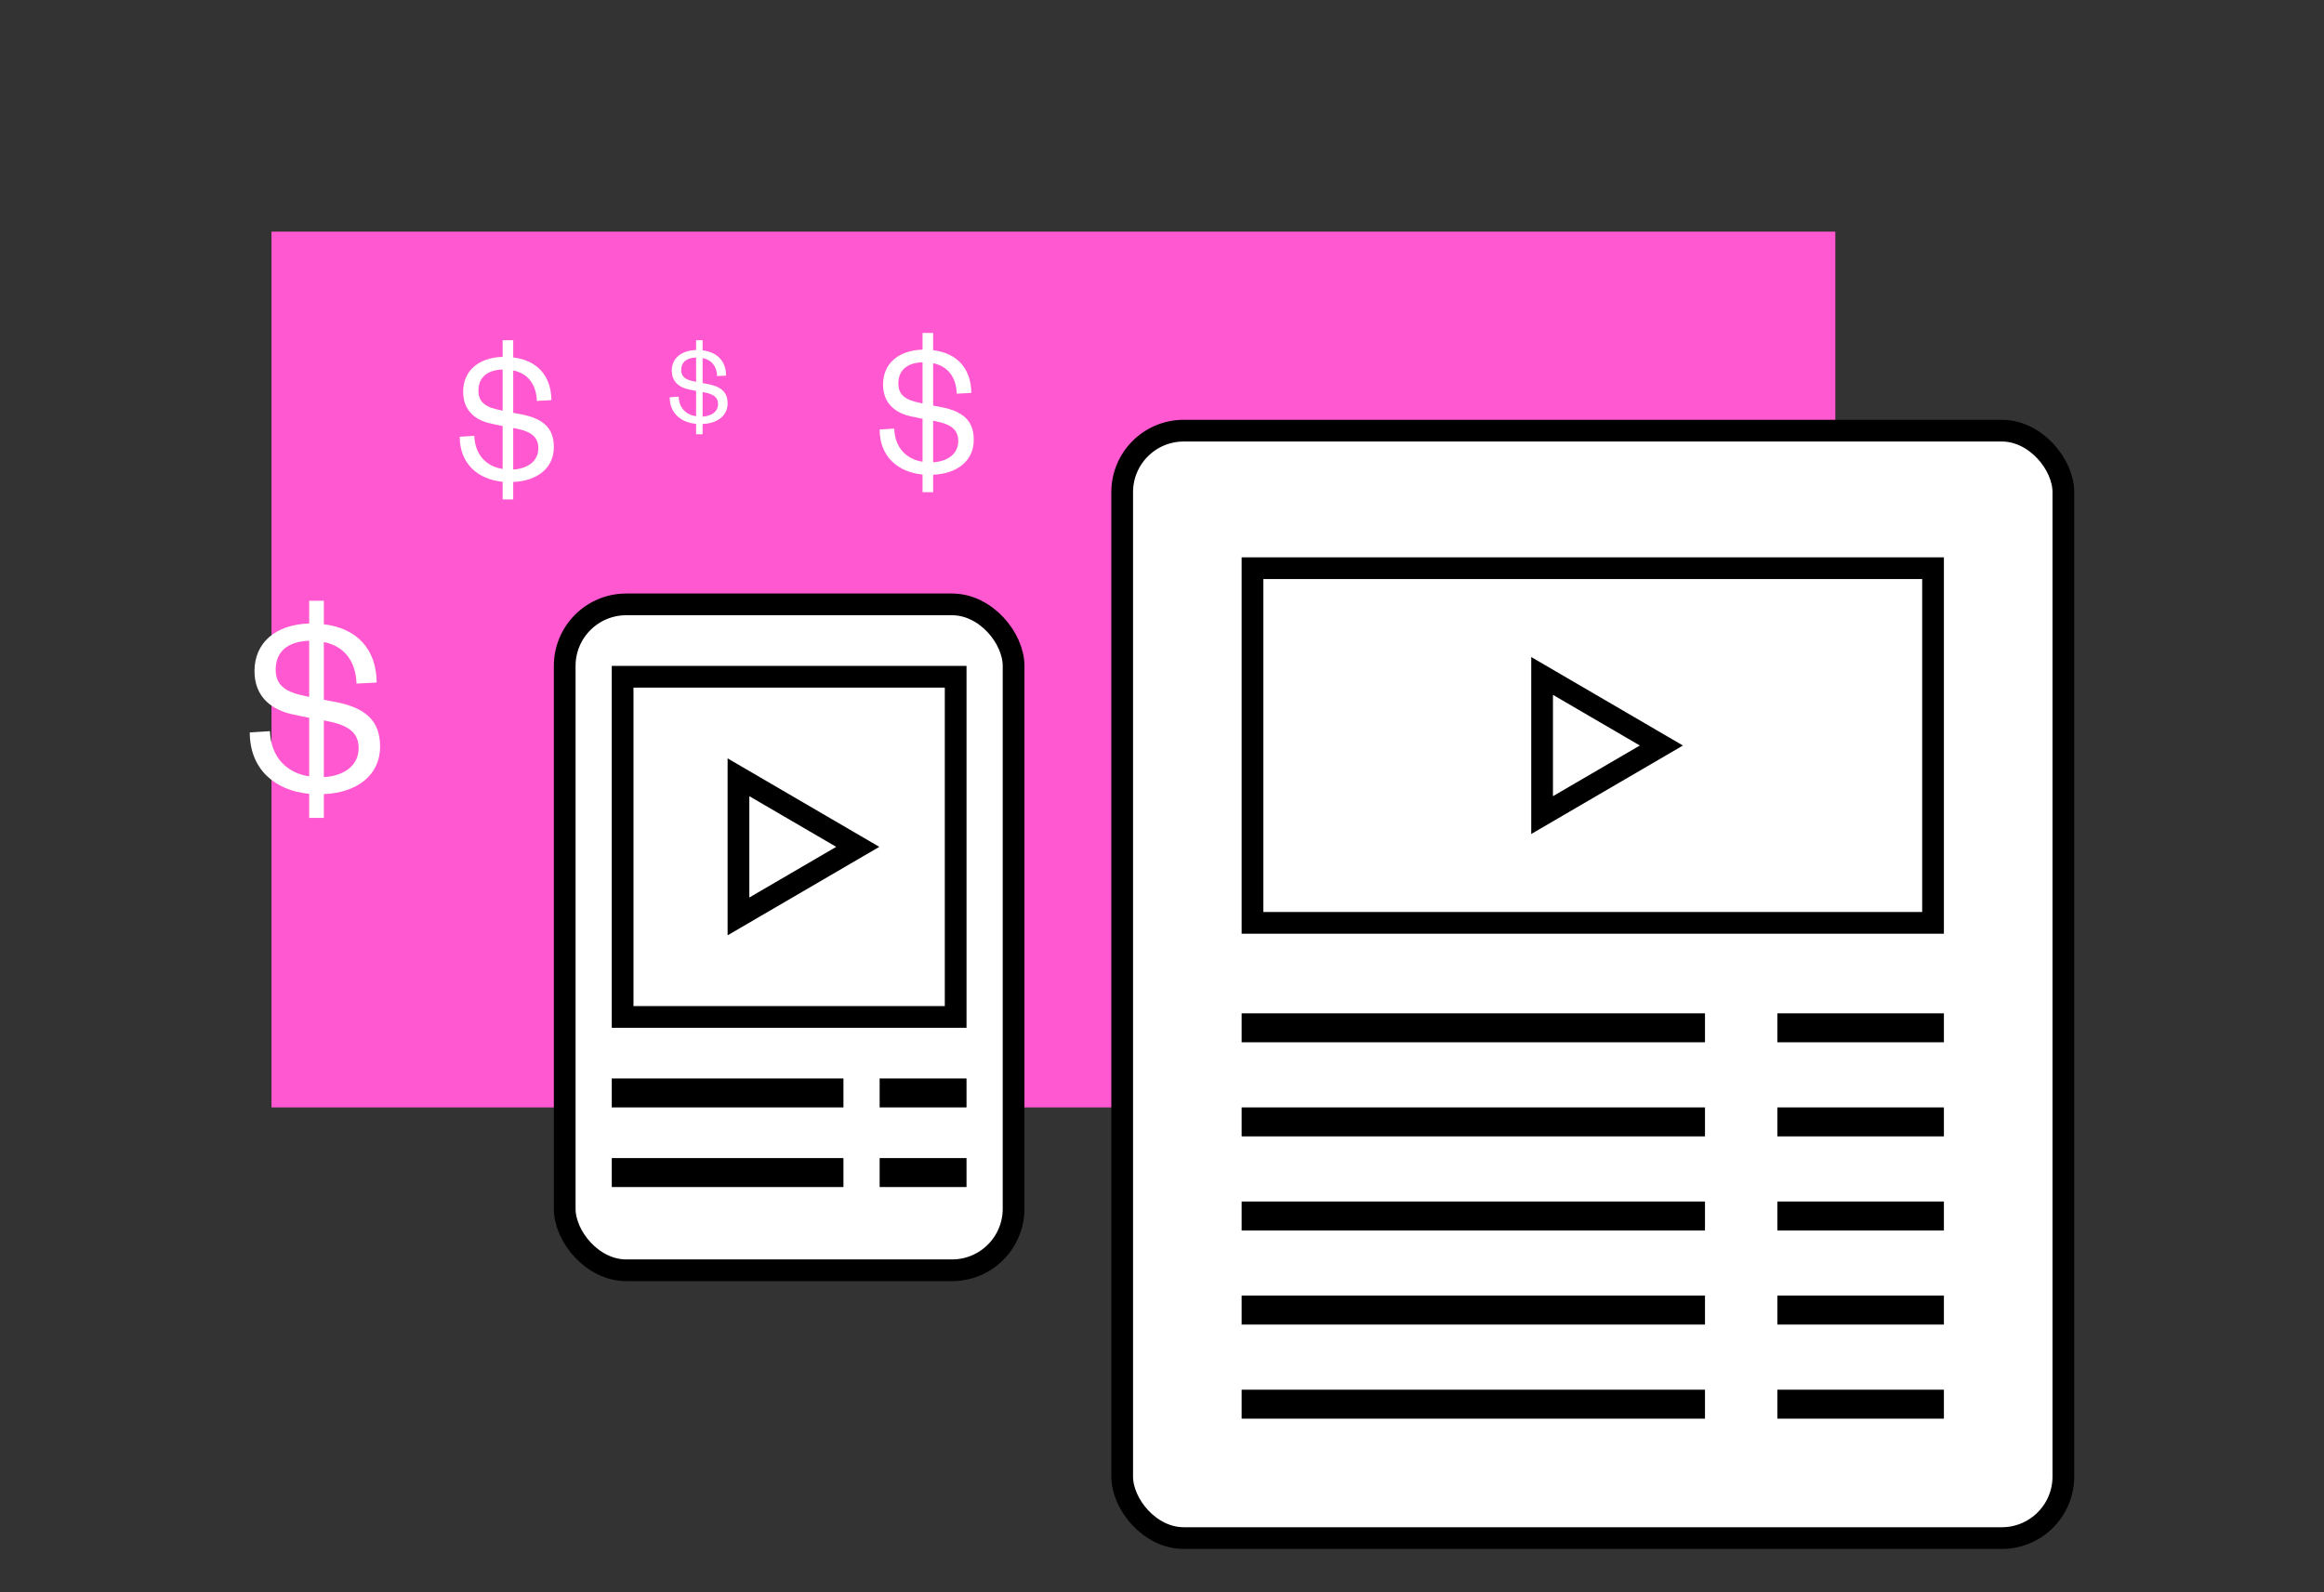 <svg width="321" height="220" viewBox="0 0 321 220" fill="none" xmlns="http://www.w3.org/2000/svg">
<rect x="0" y="0" width="321" height="220" fill="#333333" stroke="none"/>
<rect x="37.5" y="32" width="216" height="121" fill="#FF58D0"/>
<rect x="155" y="59.5" width="130" height="153" rx="8.5" fill="white" stroke="black" stroke-width="3"/>
<path d="M227.256 104.296L229.477 103L227.256 101.704L215.256 94.704L213 93.388L213 96L213 110L213 112.612L215.256 111.296L227.256 104.296Z" stroke="black" stroke-width="3"/>
<rect x="78" y="83.5" width="62" height="92" rx="8.5" fill="white" stroke="black" stroke-width="3"/>
<line x1="84.5" y1="151" x2="116.5" y2="151" stroke="black" stroke-width="4"/>
<line x1="84.5" y1="162" x2="116.5" y2="162" stroke="black" stroke-width="4"/>
<line x1="121.5" y1="151" x2="133.5" y2="151" stroke="black" stroke-width="4"/>
<line x1="121.5" y1="162" x2="133.5" y2="162" stroke="black" stroke-width="4"/>
<path d="M116.256 118.296L118.477 117L116.256 115.704L104.256 108.704L102 107.388L102 110L102 124L102 126.612L104.256 125.296L116.256 118.296Z" stroke="black" stroke-width="3"/>
<rect x="86" y="93.5" width="46" height="47" stroke="black" stroke-width="3"/>
<rect x="173" y="78.5" width="94" height="49" stroke="black" stroke-width="3"/>
<line x1="171.5" y1="142" x2="235.5" y2="142" stroke="black" stroke-width="4"/>
<line x1="171.5" y1="155" x2="235.5" y2="155" stroke="black" stroke-width="4"/>
<line x1="171.5" y1="168" x2="235.5" y2="168" stroke="black" stroke-width="4"/>
<line x1="171.5" y1="181" x2="235.5" y2="181" stroke="black" stroke-width="4"/>
<line x1="171.5" y1="194" x2="235.5" y2="194" stroke="black" stroke-width="4"/>
<line x1="245.5" y1="142" x2="268.5" y2="142" stroke="black" stroke-width="4"/>
<line x1="245.5" y1="155" x2="268.5" y2="155" stroke="black" stroke-width="4"/>
<line x1="245.5" y1="168" x2="268.5" y2="168" stroke="black" stroke-width="4"/>
<line x1="245.5" y1="181" x2="268.5" y2="181" stroke="black" stroke-width="4"/>
<line x1="245.5" y1="194" x2="268.5" y2="194" stroke="black" stroke-width="4"/>
<path d="M63.5 60.343C63.5 64.023 65.954 66.22 69.426 66.564V69H70.888V66.591C74.151 66.459 76.5 64.711 76.5 61.773C76.5 59.099 74.986 57.828 72.01 57.245L70.888 57.034V51.183C72.871 51.58 74.072 53.063 74.151 55.392L76.161 55.286C76.135 51.924 74.203 49.78 70.888 49.383V47H69.426V49.303C66.032 49.409 63.97 51.289 63.97 54.121C63.97 56.716 65.641 58.119 68.042 58.569L69.426 58.86V64.791C67.207 64.446 65.615 62.885 65.51 60.211L63.5 60.343ZM71.279 59.205C73.394 59.628 74.359 60.396 74.359 61.931C74.359 63.652 72.976 64.738 70.888 64.87V59.125L71.279 59.205ZM66.084 53.989C66.084 52.163 67.259 51.13 69.426 51.05V56.742L69.086 56.663C67.207 56.292 66.084 55.657 66.084 53.989Z" fill="white"/>
<path d="M121.5 59.343C121.5 63.023 123.954 65.22 127.426 65.564V68H128.888V65.591C132.151 65.459 134.5 63.711 134.5 60.773C134.5 58.099 132.986 56.828 130.01 56.245L128.888 56.034V50.183C130.871 50.58 132.072 52.063 132.151 54.392L134.161 54.286C134.135 50.924 132.203 48.78 128.888 48.383V46H127.426V48.303C124.032 48.409 121.97 50.289 121.97 53.121C121.97 55.716 123.641 57.119 126.042 57.569L127.426 57.86V63.791C125.207 63.446 123.614 61.885 123.51 59.211L121.5 59.343ZM129.279 58.205C131.394 58.628 132.359 59.396 132.359 60.931C132.359 62.652 130.976 63.738 128.888 63.87V58.125L129.279 58.205ZM124.084 52.989C124.084 51.163 125.259 50.13 127.426 50.05V55.742L127.086 55.663C125.207 55.292 124.084 54.657 124.084 52.989Z" fill="white"/>
<path d="M34.5 101.195C34.5 106.213 37.898 109.209 42.705 109.679V113H44.729V109.715C49.247 109.534 52.5 107.152 52.5 103.144C52.5 99.498 50.404 97.765 46.283 96.971L44.729 96.682V88.704C47.476 89.246 49.139 91.267 49.247 94.444L52.03 94.3C51.994 89.715 49.319 86.791 44.729 86.249V83H42.705V86.141C38.006 86.285 35.151 88.848 35.151 92.711C35.151 96.249 37.464 98.162 40.789 98.776L42.705 99.173V107.26C39.633 106.791 37.428 104.661 37.283 101.014L34.5 101.195ZM45.271 99.643C48.199 100.22 49.536 101.267 49.536 103.361C49.536 105.708 47.62 107.188 44.729 107.368V99.534L45.271 99.643ZM38.078 92.531C38.078 90.04 39.705 88.632 42.705 88.523V96.285L42.235 96.177C39.633 95.671 38.078 94.805 38.078 92.531Z" fill="white"/>
<path d="M92.5 54.885C92.5 57.059 94.01 58.357 96.147 58.561V60H97.046V58.576C99.054 58.498 100.5 57.466 100.5 55.729C100.5 54.149 99.568 53.398 97.737 53.054L97.046 52.929V49.472C98.267 49.706 99.006 50.582 99.054 51.959L100.291 51.897C100.275 49.91 99.086 48.643 97.046 48.408V47H96.147V48.361C94.058 48.424 92.789 49.534 92.789 51.208C92.789 52.741 93.817 53.57 95.295 53.836L96.147 54.008V57.513C94.781 57.309 93.801 56.386 93.737 54.806L92.5 54.885ZM97.287 54.212C98.588 54.462 99.183 54.916 99.183 55.823C99.183 56.84 98.331 57.481 97.046 57.56V54.165L97.287 54.212ZM94.09 51.13C94.09 50.05 94.813 49.44 96.147 49.394V52.757L95.938 52.71C94.781 52.491 94.09 52.115 94.09 51.13Z" fill="white"/>
</svg>
